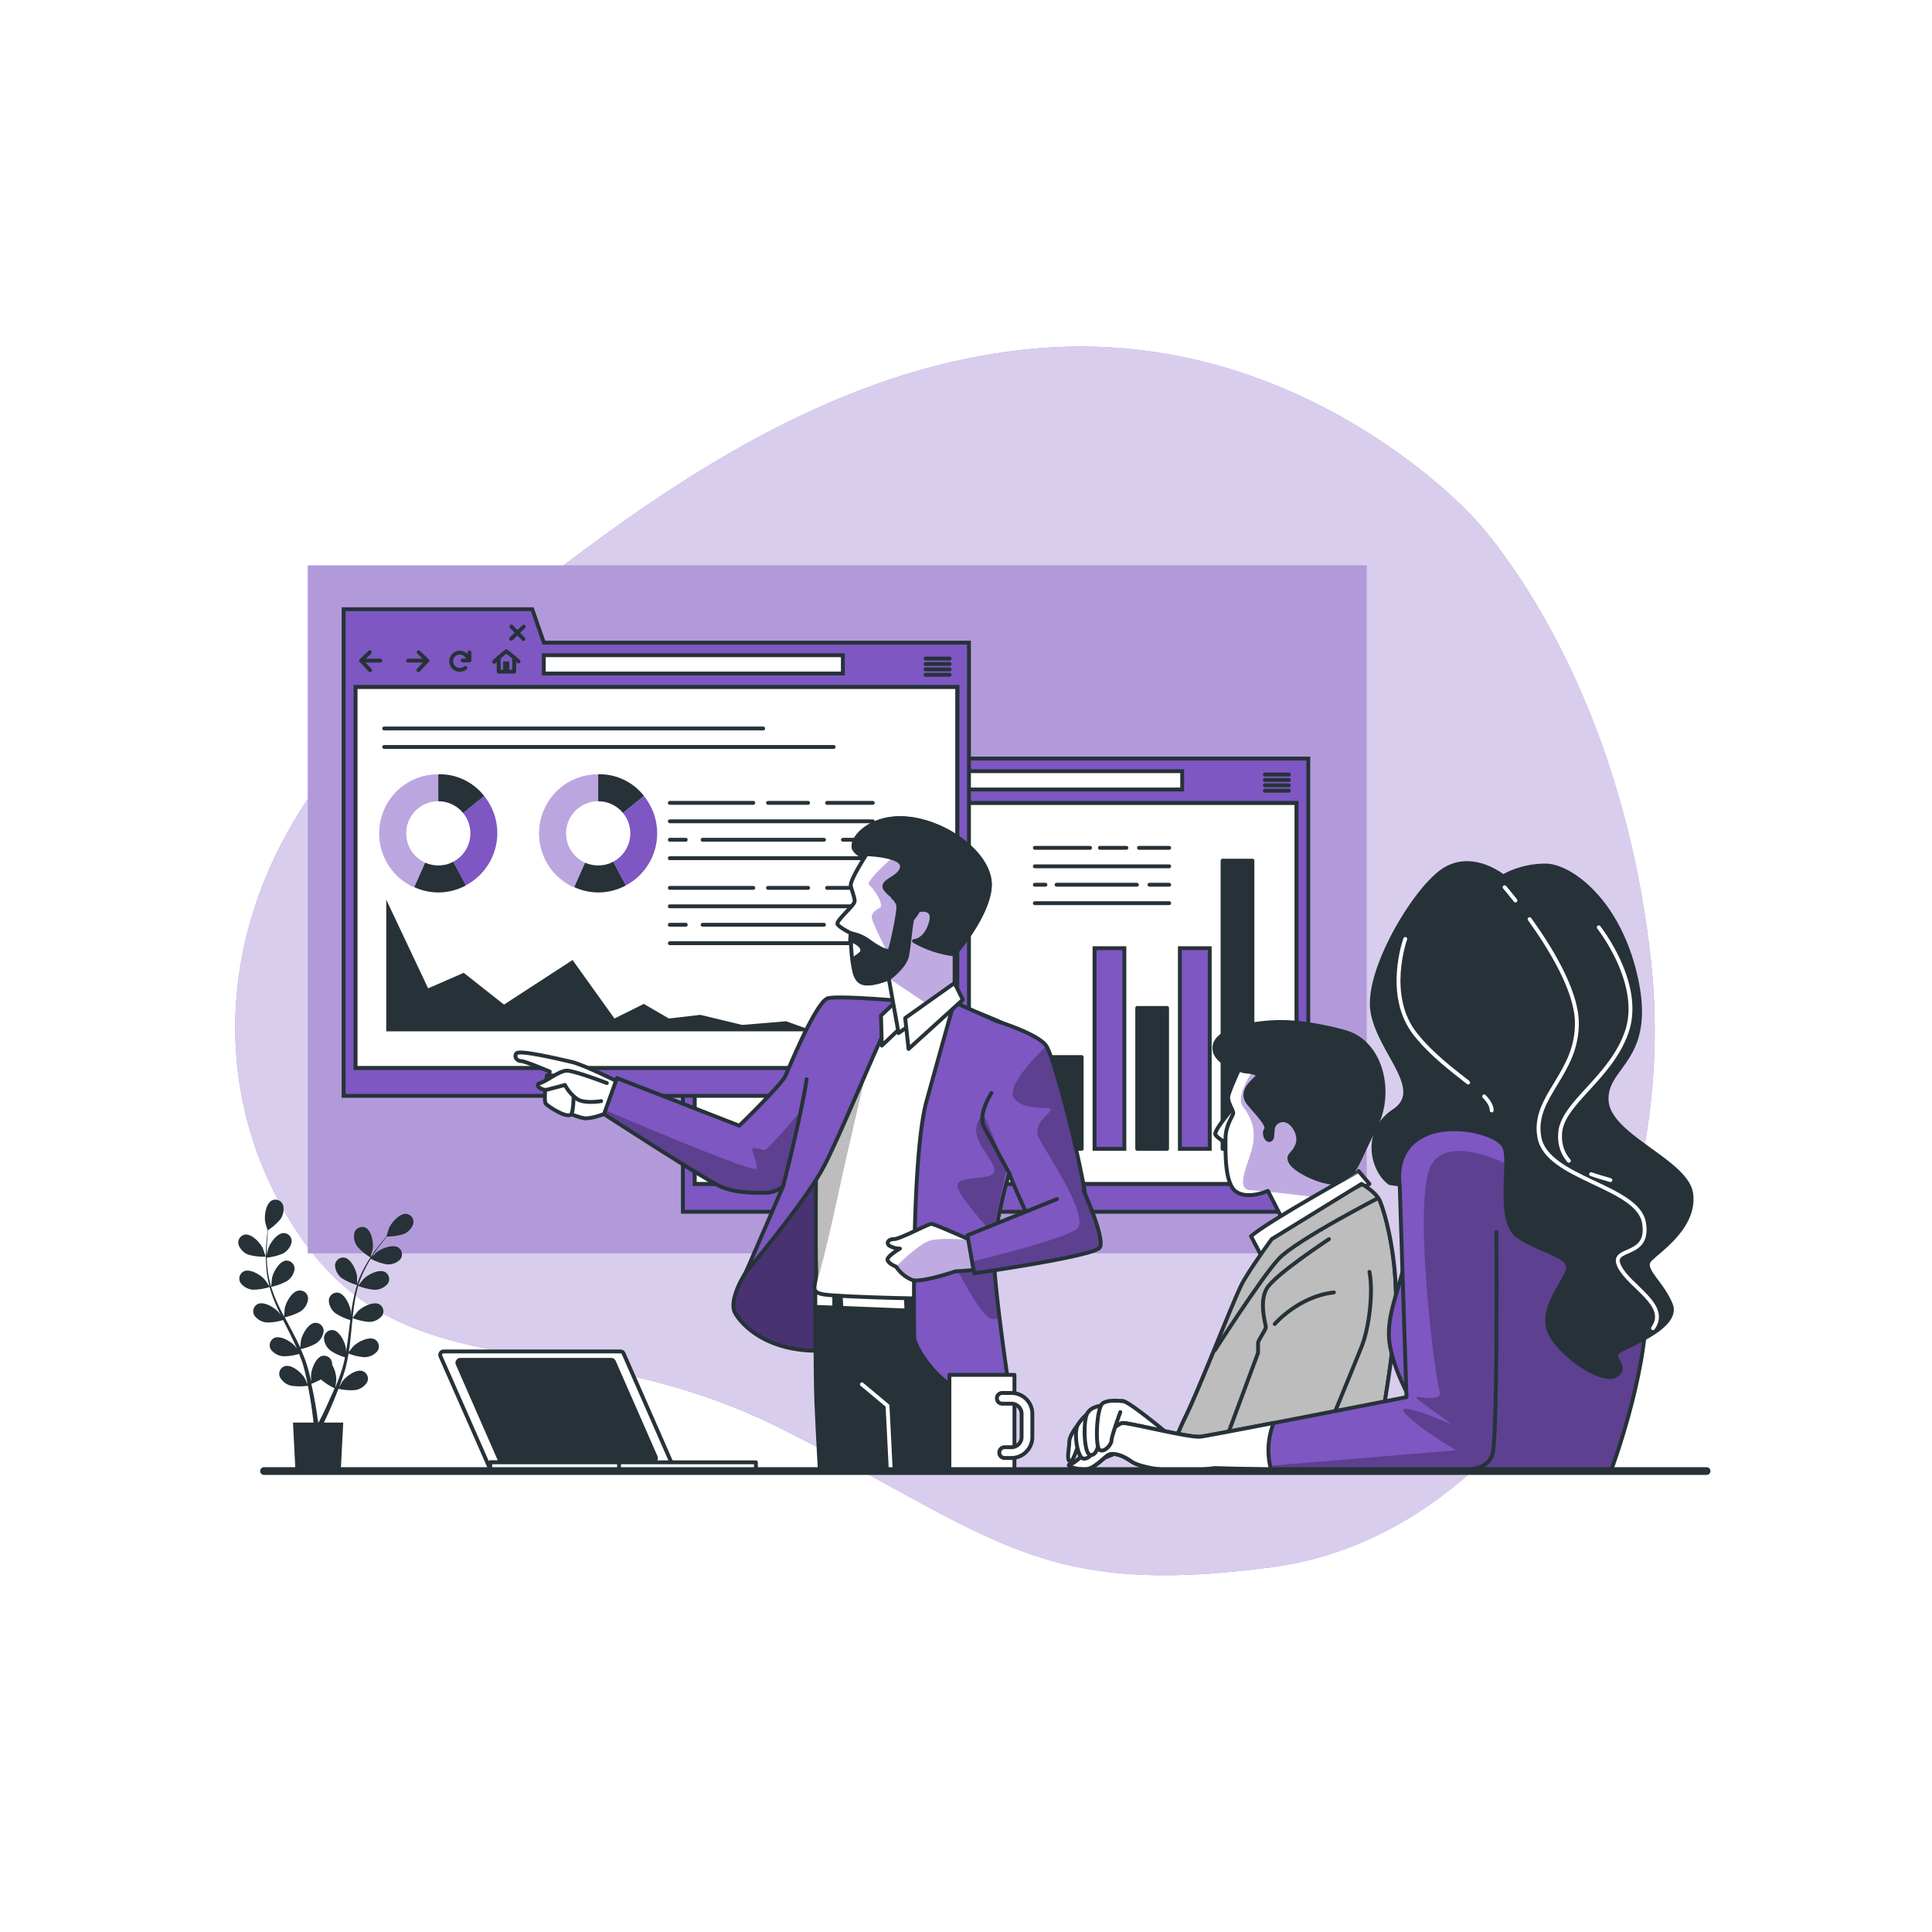 <svg class="animated" id="freepik_stories-report" xmlns="http://www.w3.org/2000/svg" xmlns:xlink="http://www.w3.org/1999/xlink" viewBox="0 0 500 500" version="1.1" xmlns:svgjs="http://svgjs.com/svgjs"><style>svg#freepik_stories-report:not(.animated) .animable {opacity: 0;}svg#freepik_stories-report.animated #freepik--Windows--inject-349 {animation: 1.5s Infinite  linear floating;animation-delay: 0s;}svg#freepik_stories-report.animated #freepik--Plant--inject-349 {animation: 1.5s Infinite  linear floating;animation-delay: 0s;}            @keyframes floating {                0% {                    opacity: 1;                    transform: translateY(0px);                }                50% {                    transform: translateY(-10px);                }                100% {                    opacity: 1;                    transform: translateY(0px);                }            }        </style><g id="freepik--background-simple--inject-349" class="animable" style="transform-origin: 244.566px 248.683px;"><path d="M381.28,133.88s-42.61-47.57-108.6-44-121.42,51.42-167.3,88.94S48,273.52,76,317.47s70.69,24.42,126.14,52.25,66.19,44,127.23,35.84,106.27-80.78,97.88-157.08S381.28,133.88,381.28,133.88Z" style="fill: rgb(126, 87, 194); transform-origin: 244.566px 248.683px;" id="elf2prnjta47" class="animable"></path><g id="ela4qaj908tp8"><path d="M381.28,133.88s-42.61-47.57-108.6-44-121.42,51.42-167.3,88.94S48,273.52,76,317.47s70.69,24.42,126.14,52.25,66.19,44,127.23,35.84,106.27-80.78,97.88-157.08S381.28,133.88,381.28,133.88Z" style="fill: rgb(255, 255, 255); opacity: 0.7; transform-origin: 244.566px 248.683px;" class="animable"></path></g></g><g id="freepik--Windows--inject-349" class="animable" style="transform-origin: 216.67px 235.33px;"><rect x="79.67" y="146.33" width="274" height="178" style="fill: rgb(126, 87, 194); transform-origin: 216.67px 235.33px;" id="el7kgjh9mohf5" class="animable"></rect><g id="elhf9lp58iieo"><rect x="79.67" y="146.33" width="274" height="178" style="fill: rgb(255, 255, 255); opacity: 0.4; transform-origin: 216.67px 235.33px;" class="animable"></rect></g><rect x="179.76" y="207.78" width="155.8" height="98.65" style="fill: rgb(255, 255, 255); stroke: rgb(38, 50, 56); stroke-miterlimit: 10; transform-origin: 257.66px 257.105px;" id="el5fwdmsv1oiq" class="animable"></rect><path d="M228.57,196.31l-3-8.64H176.73V313.61H338.59V196.31Zm107,110.12H179.76V207.78h155.8Z" style="fill: rgb(126, 87, 194); stroke: rgb(38, 50, 56); stroke-miterlimit: 10; transform-origin: 257.66px 250.64px;" id="elao6s7357m0e" class="animable"></path><rect x="228.55" y="199.58" width="77.4" height="4.74" style="fill: rgb(255, 255, 255); stroke: rgb(38, 50, 56); stroke-miterlimit: 10; transform-origin: 267.25px 201.95px;" id="elyie85vkg93" class="animable"></rect><polyline points="183.51 198.82 181.28 200.97 183.59 203.45" style="fill: none; stroke: rgb(38, 50, 56); stroke-linecap: round; stroke-linejoin: round; transform-origin: 182.435px 201.135px;" id="elo79okmpsdcp" class="animable"></polyline><line x1="181.28" y1="200.97" x2="186.24" y2="200.97" style="fill: none; stroke: rgb(38, 50, 56); stroke-linecap: round; stroke-linejoin: round; transform-origin: 183.76px 200.97px;" id="el43pbcskrq2g" class="animable"></line><polyline points="196.16 198.82 198.4 200.97 196.08 203.45" style="fill: none; stroke: rgb(38, 50, 56); stroke-linecap: round; stroke-linejoin: round; transform-origin: 197.24px 201.135px;" id="elji1efq2tvn" class="animable"></polyline><line x1="198.4" y1="200.97" x2="193.44" y2="200.97" style="fill: none; stroke: rgb(38, 50, 56); stroke-linecap: round; stroke-linejoin: round; transform-origin: 195.92px 200.97px;" id="el4l6y7kr7w4l" class="animable"></line><path d="M209.06,200.68a2.44,2.44,0,0,0-2.27-1.78,2.24,2.24,0,1,0,0,4.47,2.19,2.19,0,0,0,1.41-.51" style="fill: none; stroke: rgb(38, 50, 56); stroke-linecap: round; stroke-linejoin: round; transform-origin: 206.73px 201.135px;" id="ele7saclr7lud" class="animable"></path><polyline points="207.56 200.93 209.29 200.93 209.29 198.87" style="fill: none; stroke: rgb(38, 50, 56); stroke-linecap: round; stroke-linejoin: round; transform-origin: 208.425px 199.9px;" id="elmjgucciyr2" class="animable"></polyline><polygon points="220.89 200.2 218.83 198.53 216.87 200.2 216.87 203.83 220.89 203.83 220.89 200.2" style="fill: none; stroke: rgb(38, 50, 56); stroke-linecap: round; stroke-linejoin: round; transform-origin: 218.88px 201.18px;" id="elmwe9ivgtth7" class="animable"></polygon><rect x="218.05" y="201.18" width="1.57" height="2.52" style="fill: rgb(38, 50, 56); transform-origin: 218.835px 202.44px;" id="eliuk9kthccce" class="animable"></rect><line x1="216.87" y1="200.2" x2="215.69" y2="201.28" style="fill: none; stroke: rgb(38, 50, 56); stroke-linecap: round; stroke-linejoin: round; transform-origin: 216.28px 200.74px;" id="elveinwo25ah8" class="animable"></line><line x1="220.89" y1="200.2" x2="222" y2="201.18" style="fill: none; stroke: rgb(38, 50, 56); stroke-linecap: round; stroke-linejoin: round; transform-origin: 221.445px 200.69px;" id="elqtuil5w0df" class="animable"></line><line x1="220.15" y1="192.14" x2="223.29" y2="195.38" style="fill: none; stroke: rgb(38, 50, 56); stroke-linecap: round; stroke-linejoin: round; transform-origin: 221.72px 193.76px;" id="elcnipafrhit" class="animable"></line><line x1="223.34" y1="192.19" x2="220.1" y2="195.33" style="fill: none; stroke: rgb(38, 50, 56); stroke-linecap: round; stroke-linejoin: round; transform-origin: 221.72px 193.76px;" id="els5t7ycwjbd" class="animable"></line><line x1="327.35" y1="200.45" x2="333.56" y2="200.45" style="fill: none; stroke: rgb(38, 50, 56); stroke-linecap: round; stroke-linejoin: round; transform-origin: 330.455px 200.45px;" id="elutsqhcd52y" class="animable"></line><line x1="327.35" y1="201.85" x2="333.56" y2="201.85" style="fill: none; stroke: rgb(38, 50, 56); stroke-linecap: round; stroke-linejoin: round; transform-origin: 330.455px 201.85px;" id="el0qbyia93svw" class="animable"></line><line x1="327.35" y1="203.24" x2="333.56" y2="203.24" style="fill: none; stroke: rgb(38, 50, 56); stroke-linecap: round; stroke-linejoin: round; transform-origin: 330.455px 203.24px;" id="el7wc808z8eof" class="animable"></line><line x1="327.35" y1="204.64" x2="333.56" y2="204.64" style="fill: none; stroke: rgb(38, 50, 56); stroke-linecap: round; stroke-linejoin: round; transform-origin: 330.455px 204.64px;" id="elh8u4jty4yli" class="animable"></line><line x1="294.77" y1="219.42" x2="302.59" y2="219.42" style="fill: rgb(255, 255, 255); stroke: rgb(38, 50, 56); stroke-linecap: round; stroke-linejoin: round; transform-origin: 298.68px 219.42px;" id="el3h1snqobv1m" class="animable"></line><line x1="284.65" y1="219.42" x2="291.51" y2="219.42" style="fill: rgb(255, 255, 255); stroke: rgb(38, 50, 56); stroke-linecap: round; stroke-linejoin: round; transform-origin: 288.08px 219.42px;" id="elso4lmfrh1wm" class="animable"></line><line x1="267.82" y1="219.42" x2="282.11" y2="219.42" style="fill: rgb(255, 255, 255); stroke: rgb(38, 50, 56); stroke-linecap: round; stroke-linejoin: round; transform-origin: 274.965px 219.42px;" id="eliwllx3b75na" class="animable"></line><line x1="267.82" y1="224.2" x2="302.59" y2="224.2" style="fill: rgb(255, 255, 255); stroke: rgb(38, 50, 56); stroke-linecap: round; stroke-linejoin: round; transform-origin: 285.205px 224.2px;" id="ely51nvq24q7l" class="animable"></line><line x1="297.48" y1="228.97" x2="302.59" y2="228.97" style="fill: rgb(255, 255, 255); stroke: rgb(38, 50, 56); stroke-linecap: round; stroke-linejoin: round; transform-origin: 300.035px 228.97px;" id="el0e3twudbpijk" class="animable"></line><line x1="273.44" y1="228.97" x2="294.22" y2="228.97" style="fill: rgb(255, 255, 255); stroke: rgb(38, 50, 56); stroke-linecap: round; stroke-linejoin: round; transform-origin: 283.83px 228.97px;" id="el9xnfxjckqrw" class="animable"></line><line x1="267.82" y1="228.97" x2="270.55" y2="228.97" style="fill: rgb(255, 255, 255); stroke: rgb(38, 50, 56); stroke-linecap: round; stroke-linejoin: round; transform-origin: 269.185px 228.97px;" id="el8z18vvlgujb" class="animable"></line><line x1="267.82" y1="233.74" x2="302.59" y2="233.74" style="fill: rgb(255, 255, 255); stroke: rgb(38, 50, 56); stroke-linecap: round; stroke-linejoin: round; transform-origin: 285.205px 233.74px;" id="elrrkp95enw7" class="animable"></line><rect x="272.21" y="273.56" width="7.73" height="23.75" style="fill: rgb(38, 50, 56); stroke: rgb(38, 50, 56); stroke-linecap: round; stroke-linejoin: round; transform-origin: 276.075px 285.435px;" id="elk59r1he8bj7" class="animable"></rect><rect x="283.26" y="245.39" width="7.73" height="51.93" style="fill: rgb(126, 87, 194); stroke: rgb(38, 50, 56); stroke-miterlimit: 10; transform-origin: 287.125px 271.355px;" id="elwpksmizj0yk" class="animable"></rect><rect x="294.31" y="260.86" width="7.73" height="36.46" style="fill: rgb(38, 50, 56); stroke: rgb(38, 50, 56); stroke-linecap: round; stroke-linejoin: round; transform-origin: 298.175px 279.09px;" id="elmvnxxfsmyr" class="animable"></rect><rect x="305.35" y="245.39" width="7.73" height="51.93" style="fill: rgb(126, 87, 194); stroke: rgb(38, 50, 56); stroke-miterlimit: 10; transform-origin: 309.215px 271.355px;" id="elwtvap6qb0qn" class="animable"></rect><rect x="316.4" y="222.74" width="7.73" height="74.58" style="fill: rgb(38, 50, 56); stroke: rgb(38, 50, 56); stroke-linecap: round; stroke-linejoin: round; transform-origin: 320.265px 260.03px;" id="elnr86or5fvdf" class="animable"></rect><rect x="91.95" y="177.77" width="155.8" height="98.65" style="fill: rgb(255, 255, 255); stroke: rgb(38, 50, 56); stroke-miterlimit: 10; transform-origin: 169.85px 227.095px;" id="elhymyno1w25b" class="animable"></rect><path d="M140.75,166.31l-3-8.65H88.92V283.6H250.77V166.31Zm107,110.11H92V177.77h155.8Z" style="fill: rgb(126, 87, 194); stroke: rgb(38, 50, 56); stroke-miterlimit: 10; transform-origin: 169.845px 220.63px;" id="elo3dsrxb346e" class="animable"></path><rect x="140.73" y="169.57" width="77.4" height="4.74" style="fill: rgb(255, 255, 255); stroke: rgb(38, 50, 56); stroke-miterlimit: 10; transform-origin: 179.43px 171.94px;" id="elyxm8j38ic3" class="animable"></rect><polyline points="95.7 168.81 93.46 170.97 95.78 173.45" style="fill: none; stroke: rgb(38, 50, 56); stroke-linecap: round; stroke-linejoin: round; transform-origin: 94.62px 171.13px;" id="eli3kvlj81mlq" class="animable"></polyline><line x1="93.46" y1="170.97" x2="98.43" y2="170.97" style="fill: none; stroke: rgb(38, 50, 56); stroke-linecap: round; stroke-linejoin: round; transform-origin: 95.945px 170.97px;" id="elxbyebqm8ar" class="animable"></line><polyline points="108.35 168.81 110.58 170.97 108.27 173.45" style="fill: none; stroke: rgb(38, 50, 56); stroke-linecap: round; stroke-linejoin: round; transform-origin: 109.425px 171.13px;" id="el6004ldwfmkp" class="animable"></polyline><line x1="110.59" y1="170.97" x2="105.62" y2="170.97" style="fill: none; stroke: rgb(38, 50, 56); stroke-linecap: round; stroke-linejoin: round; transform-origin: 108.105px 170.97px;" id="elg9u3o9kizgg" class="animable"></line><path d="M121.25,170.68A2.43,2.43,0,0,0,119,168.9a2.23,2.23,0,1,0,0,4.46,2.27,2.27,0,0,0,1.42-.5" style="fill: none; stroke: rgb(38, 50, 56); stroke-linecap: round; stroke-linejoin: round; transform-origin: 119.01px 171.13px;" id="elgqxudccgcc" class="animable"></path><polyline points="119.74 170.93 121.48 170.93 121.48 168.86" style="fill: none; stroke: rgb(38, 50, 56); stroke-linecap: round; stroke-linejoin: round; transform-origin: 120.61px 169.895px;" id="el4y6028ol8h4" class="animable"></polyline><polygon points="133.08 170.19 131.02 168.53 129.06 170.19 129.06 173.82 133.08 173.82 133.08 170.19" style="fill: none; stroke: rgb(38, 50, 56); stroke-linecap: round; stroke-linejoin: round; transform-origin: 131.07px 171.175px;" id="elwrib2gz21e8" class="animable"></polygon><rect x="130.23" y="171.17" width="1.57" height="2.52" style="fill: rgb(38, 50, 56); transform-origin: 131.015px 172.43px;" id="ell3514o5tv" class="animable"></rect><line x1="129.06" y1="170.19" x2="127.88" y2="171.27" style="fill: none; stroke: rgb(38, 50, 56); stroke-linecap: round; stroke-linejoin: round; transform-origin: 128.47px 170.73px;" id="elgnkct6pu4r" class="animable"></line><line x1="133.08" y1="170.19" x2="134.19" y2="171.18" style="fill: none; stroke: rgb(38, 50, 56); stroke-linecap: round; stroke-linejoin: round; transform-origin: 133.635px 170.685px;" id="elrintwjfkkfr" class="animable"></line><line x1="132.34" y1="162.14" x2="135.47" y2="165.37" style="fill: none; stroke: rgb(38, 50, 56); stroke-linecap: round; stroke-linejoin: round; transform-origin: 133.905px 163.755px;" id="el6fxijeefui3" class="animable"></line><line x1="135.52" y1="162.19" x2="132.29" y2="165.32" style="fill: none; stroke: rgb(38, 50, 56); stroke-linecap: round; stroke-linejoin: round; transform-origin: 133.905px 163.755px;" id="el5f3ijbmw90f" class="animable"></line><line x1="239.54" y1="170.44" x2="245.75" y2="170.44" style="fill: none; stroke: rgb(38, 50, 56); stroke-linecap: round; stroke-linejoin: round; transform-origin: 242.645px 170.44px;" id="ely5aywkayah9" class="animable"></line><line x1="239.54" y1="171.84" x2="245.75" y2="171.84" style="fill: none; stroke: rgb(38, 50, 56); stroke-linecap: round; stroke-linejoin: round; transform-origin: 242.645px 171.84px;" id="eln1lgqk56lm" class="animable"></line><line x1="239.54" y1="173.24" x2="245.75" y2="173.24" style="fill: none; stroke: rgb(38, 50, 56); stroke-linecap: round; stroke-linejoin: round; transform-origin: 242.645px 173.24px;" id="elymz42is87z" class="animable"></line><line x1="239.54" y1="174.64" x2="245.75" y2="174.64" style="fill: none; stroke: rgb(38, 50, 56); stroke-linecap: round; stroke-linejoin: round; transform-origin: 242.645px 174.64px;" id="elharrrbp3fp" class="animable"></line><polygon points="99.96 266.9 99.96 232.83 110.8 255.78 120.01 251.76 130.43 259.99 148.18 248.45 159.02 263.59 166.61 259.81 173.11 263.59 181.24 262.64 192.07 265.25 203.45 264.3 210.69 266.9 99.96 266.9" style="fill: rgb(38, 50, 56); transform-origin: 155.325px 249.865px;" id="elmwqms6m9b9p" class="animable"></polygon><line x1="214.06" y1="207.78" x2="225.87" y2="207.78" style="fill: rgb(255, 255, 255); stroke: rgb(38, 50, 56); stroke-linecap: round; stroke-linejoin: round; transform-origin: 219.965px 207.78px;" id="elj1bm124j62" class="animable"></line><line x1="198.77" y1="207.78" x2="209.14" y2="207.78" style="fill: rgb(255, 255, 255); stroke: rgb(38, 50, 56); stroke-linecap: round; stroke-linejoin: round; transform-origin: 203.955px 207.78px;" id="elu5gctvmoae" class="animable"></line><line x1="173.35" y1="207.78" x2="194.95" y2="207.78" style="fill: rgb(255, 255, 255); stroke: rgb(38, 50, 56); stroke-linecap: round; stroke-linejoin: round; transform-origin: 184.15px 207.78px;" id="elptyqxpxe8p" class="animable"></line><line x1="173.35" y1="212.55" x2="225.87" y2="212.55" style="fill: rgb(255, 255, 255); stroke: rgb(38, 50, 56); stroke-linecap: round; stroke-linejoin: round; transform-origin: 199.61px 212.55px;" id="ell9v0vhfbcp" class="animable"></line><line x1="218.15" y1="217.33" x2="225.87" y2="217.33" style="fill: rgb(255, 255, 255); stroke: rgb(38, 50, 56); stroke-linecap: round; stroke-linejoin: round; transform-origin: 222.01px 217.33px;" id="elru1v3u1g7u" class="animable"></line><line x1="181.84" y1="217.33" x2="213.24" y2="217.33" style="fill: rgb(255, 255, 255); stroke: rgb(38, 50, 56); stroke-linecap: round; stroke-linejoin: round; transform-origin: 197.54px 217.33px;" id="eldit1ma034c7" class="animable"></line><line x1="173.35" y1="217.33" x2="177.47" y2="217.33" style="fill: rgb(255, 255, 255); stroke: rgb(38, 50, 56); stroke-linecap: round; stroke-linejoin: round; transform-origin: 175.41px 217.33px;" id="el2w4i52yknt5" class="animable"></line><line x1="173.35" y1="222.1" x2="225.87" y2="222.1" style="fill: rgb(255, 255, 255); stroke: rgb(38, 50, 56); stroke-linecap: round; stroke-linejoin: round; transform-origin: 199.61px 222.1px;" id="eloe57z9p29r" class="animable"></line><line x1="225.87" y1="229.78" x2="214.06" y2="229.78" style="fill: rgb(255, 255, 255); stroke: rgb(38, 50, 56); stroke-linecap: round; stroke-linejoin: round; transform-origin: 219.965px 229.78px;" id="elx11gx40z7tm" class="animable"></line><line x1="198.77" y1="229.78" x2="209.14" y2="229.78" style="fill: rgb(255, 255, 255); stroke: rgb(38, 50, 56); stroke-linecap: round; stroke-linejoin: round; transform-origin: 203.955px 229.78px;" id="elkse5pp0fr3" class="animable"></line><line x1="173.35" y1="229.78" x2="194.95" y2="229.78" style="fill: rgb(255, 255, 255); stroke: rgb(38, 50, 56); stroke-linecap: round; stroke-linejoin: round; transform-origin: 184.15px 229.78px;" id="elgvy2gbgx5wq" class="animable"></line><line x1="173.35" y1="234.55" x2="225.87" y2="234.55" style="fill: rgb(255, 255, 255); stroke: rgb(38, 50, 56); stroke-linecap: round; stroke-linejoin: round; transform-origin: 199.61px 234.55px;" id="el4ul9yn3h7rg" class="animable"></line><line x1="225.87" y1="239.33" x2="218.15" y2="239.33" style="fill: rgb(255, 255, 255); stroke: rgb(38, 50, 56); stroke-linecap: round; stroke-linejoin: round; transform-origin: 222.01px 239.33px;" id="ellurcdnx366" class="animable"></line><line x1="181.84" y1="239.33" x2="213.24" y2="239.33" style="fill: rgb(255, 255, 255); stroke: rgb(38, 50, 56); stroke-linecap: round; stroke-linejoin: round; transform-origin: 197.54px 239.33px;" id="eld33cdyxe4f" class="animable"></line><line x1="173.35" y1="239.33" x2="177.47" y2="239.33" style="fill: rgb(255, 255, 255); stroke: rgb(38, 50, 56); stroke-linecap: round; stroke-linejoin: round; transform-origin: 175.41px 239.33px;" id="el9x156mot8vl" class="animable"></line><line x1="173.35" y1="244.1" x2="225.87" y2="244.1" style="fill: rgb(255, 255, 255); stroke: rgb(38, 50, 56); stroke-linecap: round; stroke-linejoin: round; transform-origin: 199.61px 244.1px;" id="el0s3jhucux5e9" class="animable"></line><path d="M113.43,215.64l-6.21,14a15.27,15.27,0,0,1-7.74-20.16,15.08,15.08,0,0,1,14-9.05Z" style="fill: rgb(126, 87, 194); transform-origin: 105.82px 215.034px;" id="elizokielcbc9" class="animable"></path><g id="elfajxqv6i3xv"><g style="opacity: 0.47; transform-origin: 105.82px 215.034px;" class="animable"><path d="M113.43,215.64l-6.21,14a15.27,15.27,0,0,1-7.74-20.16,15.08,15.08,0,0,1,14-9.05Z" style="fill: rgb(255, 255, 255); transform-origin: 105.82px 215.034px;" id="eljxwu2ljzr9m" class="animable"></path></g></g><path d="M113.43,215.64l7.17,13.49a14.85,14.85,0,0,1-13.38.46Z" style="fill: rgb(38, 50, 56); transform-origin: 113.91px 223.301px;" id="elk9ut9j8u85" class="animable"></path><path d="M113.43,215.64,125.3,206A15.26,15.26,0,0,1,123,227.51a14.76,14.76,0,0,1-2.44,1.62Z" style="fill: rgb(126, 87, 194); transform-origin: 121.068px 217.565px;" id="el4lc5sizrf06" class="animable"></path><path d="M113.43,215.64V200.38A14.58,14.58,0,0,1,125.3,206Z" style="fill: rgb(38, 50, 56); transform-origin: 119.365px 208.008px;" id="eli5lkf8c52fm" class="animable"></path><circle cx="113.43" cy="215.67" r="8.31" style="fill: rgb(255, 255, 255); transform-origin: 113.43px 215.67px;" id="el35iroimrmvm" class="animable"></circle><path d="M154.81,215.64l-6.21,14a15.26,15.26,0,0,1-7.74-20.16,15.07,15.07,0,0,1,13.95-9.05Z" style="fill: rgb(126, 87, 194); transform-origin: 147.174px 215.035px;" id="elz5r09o0644" class="animable"></path><g id="elxrmmjh1v98"><g style="opacity: 0.47; transform-origin: 147.174px 215.035px;" class="animable"><path d="M154.81,215.64l-6.21,14a15.26,15.26,0,0,1-7.74-20.16,15.07,15.07,0,0,1,13.95-9.05Z" style="fill: rgb(255, 255, 255); transform-origin: 147.174px 215.035px;" id="elt6u8ea5jn9f" class="animable"></path></g></g><path d="M154.81,215.64,162,229.13a14.85,14.85,0,0,1-13.38.46Z" style="fill: rgb(38, 50, 56); transform-origin: 155.31px 223.301px;" id="el3nd61ubcbc2" class="animable"></path><path d="M154.81,215.64l11.86-9.6A15.28,15.28,0,0,1,162,229.13Z" style="fill: rgb(126, 87, 194); transform-origin: 162.442px 217.585px;" id="elykl7vny71za" class="animable"></path><path d="M154.81,215.64V200.38A14.56,14.56,0,0,1,166.67,206Z" style="fill: rgb(38, 50, 56); transform-origin: 160.74px 208.008px;" id="elpk2grd9550a" class="animable"></path><circle cx="154.81" cy="215.67" r="8.31" style="fill: rgb(255, 255, 255); transform-origin: 154.81px 215.67px;" id="elp7fs0nvuwc8" class="animable"></circle><line x1="99.42" y1="188.53" x2="197.52" y2="188.53" style="fill: rgb(255, 255, 255); stroke: rgb(38, 50, 56); stroke-linecap: round; stroke-linejoin: round; transform-origin: 148.47px 188.53px;" id="el6fb1xwmb43n" class="animable"></line><line x1="99.42" y1="193.31" x2="215.75" y2="193.31" style="fill: rgb(255, 255, 255); stroke: rgb(38, 50, 56); stroke-linecap: round; stroke-linejoin: round; transform-origin: 157.585px 193.31px;" id="elqxvtbyvv7j" class="animable"></line></g><g id="freepik--character-2--inject-349" class="animable" style="transform-origin: 331.45px 322.557px;"><path d="M318.9,287s-4.85,5.62-4.34,6.64,4.6,3.57,4.85,2a63.63,63.63,0,0,0,1-7.41C320.44,286.47,320.69,286,318.9,287Z" style="fill: rgb(255, 255, 255); stroke: rgb(38, 50, 56); stroke-linecap: round; stroke-linejoin: round; transform-origin: 317.48px 291.31px;" id="ellxvgzqfrszn" class="animable"></path><path d="M321.46,275s-3.32,7.15-3.58,8.69,1.28,3.57,1.28,4.34-2,3.06-2,6.64-.26,11.75,2.81,13.79,8.17-.25,8.17-.25l4.85,9.45,19.41-11.24-2.81-4.34s4.09-11,1-19.41-14-9.71-18.39-10S323,271.91,321.46,275Z" style="fill: rgb(255, 255, 255); transform-origin: 334.777px 295.059px;" id="elqeg5ezy6kf" class="animable"></path><g style="clip-path: url(&quot;#freepik--clip-path--inject-349&quot;); transform-origin: 336.776px 291.425px;" id="elcnbnnpaemb" class="animable"><path d="M349.55,302.05s4.09-11,1-19.41-14-9.71-18.39-10c-.71,0-1.44-.09-2.17-.12L324.33,277s-4.66,6.67-2.66,9.33,3.33,5.34,2.66,9.67-5.09,11.82-.66,12c.91,0,2.35.16,4.06.33l.37-.15.1.2c6.54.66,16.47,1.95,16.47,1.95l1-.05,6.71-3.89Z" style="fill: rgb(126, 87, 194); transform-origin: 336.776px 291.425px;" id="el8j5vka488ue" class="animable"></path><g id="elpok3f2h7i1"><path d="M349.55,302.05s4.09-11,1-19.41-14-9.71-18.39-10c-.71,0-1.44-.09-2.17-.12L324.33,277s-4.66,6.67-2.66,9.33,3.33,5.34,2.66,9.67-5.09,11.82-.66,12c.91,0,2.35.16,4.06.33l.37-.15.1.2c6.54.66,16.47,1.95,16.47,1.95l1-.05,6.71-3.89Z" style="fill: rgb(255, 255, 255); opacity: 0.5; transform-origin: 336.776px 291.425px;" class="animable"></path></g></g><path d="M321.46,275s-3.32,7.15-3.58,8.69,1.28,3.57,1.28,4.34-2,3.06-2,6.64-.26,11.75,2.81,13.79,8.17-.25,8.17-.25l4.85,9.45,19.41-11.24-2.81-4.34s4.09-11,1-19.41-14-9.71-18.39-10S323,271.91,321.46,275Z" style="fill: none; stroke: rgb(38, 50, 56); stroke-linecap: round; stroke-linejoin: round; transform-origin: 334.777px 295.059px;" id="eluuqf96ihj6d" class="animable"></path><path d="M348,267.06s-9.45-2.81-17.62-2.56-16.35,2.56-16.09,6.9,7.91,5.87,7.91,5.87,4.35.26,3.07,1.53-4.6,3.84-2,6.9,5.1,5.62,4.34,6.64.25,3.32,1.27,2.56-.51-3.84,2.3-4.86,5.62,3.32,4.6,6.13-2.81,2.56-1.79,4.6,7.41,5.36,11.75,5.36,5.62-5.62,10.22-14.56S357.47,269.61,348,267.06Z" style="fill: rgb(38, 50, 56); stroke: rgb(38, 50, 56); stroke-linecap: round; stroke-linejoin: round; transform-origin: 336.172px 285.307px;" id="elml0uzatou5" class="animable"></path><path d="M323.76,319.93l2.55,4.85,28.1-18.39-2.81-3.32S328.1,316.09,323.76,319.93Z" style="fill: rgb(255, 255, 255); stroke: rgb(38, 50, 56); stroke-linecap: round; stroke-linejoin: round; transform-origin: 339.085px 313.925px;" id="eljfkpkt2dveo" class="animable"></path><path d="M329.12,320.69s-5.62,7.66-7.66,11.49-10.73,26.31-14.56,34.23a76,76,0,0,0-5.3,14.22h53.57s6.13-30.57,6.13-43.85-3.06-23.24-4.09-25.79-4.85-4.6-4.85-4.6Z" style="fill: rgb(255, 255, 255); transform-origin: 331.45px 343.51px;" id="el5zrisevndvk" class="animable"></path><g style="clip-path: url(&quot;#freepik--clip-path-2--inject-349&quot;); transform-origin: 331.45px 343.1px;" id="elm37b0okmd8" class="animable"><path d="M329.12,320.69s-5.62,7.66-7.66,11.49-10.73,26.31-14.56,34.23a76,76,0,0,0-5.3,14.22h53.57s6.13-30.57,6.13-43.85-3.06-23.24-4.09-25.79-4.85-4.6-4.85-4.6Z" style="fill: rgb(189, 189, 189); stroke: rgb(38, 50, 56); stroke-linecap: round; stroke-linejoin: round; transform-origin: 331.45px 343.51px;" id="elmigaohgxvv" class="animable"></path><path d="M314.43,349.42s12-18.79,16.52-23.65,26.94-16.36,26.94-16.36l-3.54-3.84s-23.07,11.45-26.64,15S313.79,345.2,314.43,349.42Z" style="fill: rgb(189, 189, 189); stroke: rgb(38, 50, 56); stroke-linecap: round; stroke-linejoin: round; transform-origin: 336.146px 327.495px;" id="elwa0fwyiw6k" class="animable"></path></g><path d="M329.12,320.69s-5.62,7.66-7.66,11.49-10.73,26.31-14.56,34.23a76,76,0,0,0-5.3,14.22h53.57s6.13-30.57,6.13-43.85-3.06-23.24-4.09-25.79-4.85-4.6-4.85-4.6Z" style="fill: none; stroke: rgb(38, 50, 56); stroke-linecap: round; stroke-linejoin: round; transform-origin: 331.45px 343.51px;" id="elup2uumkwq6k" class="animable"></path><path d="M343.93,320.69s-14,9.2-16.09,12.77-.25,9.2-.25,10-2,3.32-2,4.09v2.55l-11,29.63h25s10.73-26.05,12.77-31.16,3.07-14.3,2.05-19.41" style="fill: none; stroke: rgb(38, 50, 56); stroke-linecap: round; stroke-linejoin: round; transform-origin: 334.699px 350.21px;" id="elq41jlbrw33" class="animable"></path><path d="M329.89,342.66s6.13-7.16,15.32-8.18" style="fill: none; stroke: rgb(38, 50, 56); stroke-linecap: round; stroke-linejoin: round; transform-origin: 337.55px 338.57px;" id="elmuspuvtey1l" class="animable"></path></g><g id="freepik--character-3--inject-349" class="animable" style="transform-origin: 357.1px 302.206px;"><path d="M389.4,290.31s-17.64-3.53-22.58.7-2.12,30-3.53,36.7-4.94,13.76-3.53,20.81,4.59,12,6,15.53-.36,16.58-.36,16.58h51.52s9.17-24.34,9.17-42.69-5.65-34.22-14.11-40.22S389.4,290.31,389.4,290.31Z" style="fill: rgb(126, 87, 194); transform-origin: 392.762px 334.78px;" id="elqiytmtb1p3g" class="animable"></path><g style="clip-path: url(&quot;#freepik--clip-path-3--inject-349&quot;); transform-origin: 395.716px 339.241px;" id="elzg9u53jbj8c" class="animable"><g id="elb7x38cw881j"><path d="M370.51,301.33c-5,8.34.67,54,2,58.34s-8.33.33-5.33,2.66,8.66,6.34,8.66,6.34A104.2,104.2,0,0,0,366,365a19.5,19.5,0,0,1,.27,3.16,94.68,94.68,0,0,0,10.54,7.15l-10.95.92c-.23,2.51-.49,4.38-.49,4.38h51.52s9.17-24.34,9.17-42.69a77.89,77.89,0,0,0-3.17-22.58l-30.74-13S375.51,293,370.51,301.33Z" style="opacity: 0.26; transform-origin: 395.716px 339.241px;" class="animable"></path></g></g><path d="M389.4,290.31s-17.64-3.53-22.58.7-2.12,30-3.53,36.7-4.94,13.76-3.53,20.81,4.59,12,6,15.53-.36,16.58-.36,16.58h51.52s9.17-24.34,9.17-42.69-5.65-34.22-14.11-40.22S389.4,290.31,389.4,290.31Z" style="fill: none; stroke: rgb(38, 50, 56); stroke-linecap: round; stroke-linejoin: round; transform-origin: 392.762px 334.78px;" id="elclh3n1vlqut" class="animable"></path><path d="M389,226.8s-7.76-6.35-15.17-1.76-20.11,25.75-18.7,36.34,14.12,20.46,5.65,26.11-5.29,15.87-1.06,18.7l2.47.35s0-10.23,7.06-13.06,17.28-.35,19.75,2.83-2.11,19.4,3.88,23.64,14.47,4.94,12.71,9.17-7.77,10.94-3.89,16.94,13.41,12,16.59,9.87-1.41-4.58.35-6,16.23-6.35,13.76-12.35-7.76-9.18-5.29-11.65,11.64-8.46,10.58-16.93-21.17-14.82-21.87-24,12-10.23,7.76-31S406.33,224,400,224A22.78,22.78,0,0,0,389,226.8Z" style="fill: rgb(38, 50, 56); stroke: rgb(38, 50, 56); stroke-linecap: round; stroke-linejoin: round; transform-origin: 396.398px 289.871px;" id="elp8isqp8zdi7" class="animable"></path><path d="M395.86,237.87c5.32,7.38,12,18.25,12.23,26.47.33,13.69-11.69,19.37-9.69,30.05s25.35,12.52,27.05,22-9,6-6.35,11.35,13,10,8.69,16" style="fill: none; stroke: rgb(255, 255, 255); stroke-linecap: round; stroke-linejoin: round; transform-origin: 412.343px 290.805px;" id="elsjafn6ciwm" class="animable"></path><path d="M389.39,229.62s1.12,1.28,2.81,3.42" style="fill: none; stroke: rgb(255, 255, 255); stroke-linecap: round; stroke-linejoin: round; transform-origin: 390.795px 231.33px;" id="el3nagdwmmfha" class="animable"></path><path d="M384.1,283.74c1.22,1.28,1.95,2.47,1.95,3.64" style="fill: none; stroke: rgb(255, 255, 255); stroke-linecap: round; stroke-linejoin: round; transform-origin: 385.075px 285.56px;" id="elvgld5jl87u" class="animable"></path><path d="M363.68,243s-5.34,14.69,2.67,24.71c4.27,5.34,9.58,9.25,13.61,12.45" style="fill: none; stroke: rgb(255, 255, 255); stroke-linecap: round; stroke-linejoin: round; transform-origin: 370.948px 261.58px;" id="elj2tb6qt83ei" class="animable"></path><path d="M411.77,303.87c1.55.56,3.24,1,5,1.54" style="fill: none; stroke: rgb(255, 255, 255); stroke-linecap: round; stroke-linejoin: round; transform-origin: 414.27px 304.64px;" id="elesn40l50bsi" class="animable"></path><path d="M413.76,240s11.35,14.36,7.35,26.71-17.36,19-17.36,27a9.46,9.46,0,0,0,2.27,6.7" style="fill: none; stroke: rgb(255, 255, 255); stroke-linecap: round; stroke-linejoin: round; transform-origin: 412.849px 270.205px;" id="el55g11110d3x" class="animable"></path><path d="M278.86,368.87s-2.12,2.61-2.12,4.24-.81,4.88.17,5.05,1.62-3.43,2.6-4.73,3.42-1.63,3.26-3.42S280.33,366.59,278.86,368.87Z" style="fill: rgb(255, 255, 255); stroke: rgb(38, 50, 56); stroke-linecap: round; stroke-linejoin: round; transform-origin: 279.602px 372.959px;" id="el10ktxclr2ul" class="animable"></path><path d="M302.33,371.15s-9.13-7.66-11.41-8.47-6.85,4.4-9.62,9.45-1.3,6.19.17,6.35,7.82-2.6,7.82-2.6a19.75,19.75,0,0,0,7.66,3.74c4.4,1,10.75-1.63,10.92-4.23S302.33,371.15,302.33,371.15Z" style="fill: rgb(255, 255, 255); stroke: rgb(38, 50, 56); stroke-linecap: round; stroke-linejoin: round; transform-origin: 293.806px 371.217px;" id="elbo57mjh259s" class="animable"></path><path d="M387.28,318.86s.35,53.3-1.06,57.54-6.35,4.23-14.46,4.58-57.51-1.05-57.51-1.05a66.64,66.64,0,0,1-8.47.7c-3.88,0-10.59-.7-13.06-2.47s-4.58-2.12-5.64-1.76-3.88,3.88-6.35,3.88-5.3-1.06-3.53-1.41,11.29-10.59,13.41-10.59,17.28,3.88,20.11,3.53S364,361.58,364,361.58l-1.76-55s-1.77-9.53,7.06-13.06" style="fill: rgb(126, 87, 194); transform-origin: 331.983px 337.278px;" id="elm3hqjuecw" class="animable"></path><g style="clip-path: url(&quot;#freepik--clip-path-4--inject-349&quot;); transform-origin: 353.564px 339.924px;" id="el4lxnqlbimur" class="animable"><g id="elu0zo72u9w4"><path d="M373.22,298.81a6.6,6.6,0,0,0-2.71,2.52c-5,8.34.67,54,2,58.34s-8.33.33-5.33,2.66,8.66,6.34,8.66,6.34-16.33-7-12-2.67,13,9.33,13,9.33l-57,4.75c13.18.36,45.46,1.18,51.89.9,8.11-.35,13.05-.35,14.46-4.58s1.06-58.57,1.06-58.57Z" style="opacity: 0.26; transform-origin: 353.564px 339.924px;" class="animable"></path></g></g><path d="M387.28,318.86s.35,53.3-1.06,57.54-6.35,4.23-14.46,4.58-57.51-1.05-57.51-1.05a66.64,66.64,0,0,1-8.47.7c-3.88,0-10.59-.7-13.06-2.47s-4.58-2.12-5.64-1.76-3.88,3.88-6.35,3.88-5.3-1.06-3.53-1.41,11.29-10.59,13.41-10.59,17.28,3.88,20.11,3.53S364,361.58,364,361.58l-1.76-55s-1.77-9.53,7.06-13.06" style="fill: none; stroke: rgb(38, 50, 56); stroke-linecap: round; stroke-linejoin: round; transform-origin: 331.983px 337.278px;" id="eludj6a6tn04" class="animable"></path><path d="M328.94,380.32a19,19,0,0,1,.69-12.06c-9.64,1.86-17.82,3.41-18.91,3.55-2.83.35-18-3.53-20.11-3.53S279,378.51,277.2,378.87s1.06,1.41,3.53,1.41,5.29-3.53,6.35-3.88,3.17,0,5.64,1.76,9.18,2.47,13.06,2.47a66.64,66.64,0,0,0,8.47-.7Z" style="fill: rgb(255, 255, 255); stroke: rgb(38, 50, 56); stroke-linecap: round; stroke-linejoin: round; transform-origin: 303.132px 374.445px;" id="eldi5rx4g7724" class="animable"></path><path d="M282.61,365.12a10.7,10.7,0,0,0-3.75,3.75c-1,2.12,0,8.63,1.63,8.63s2.77-1.79,2.77-4.07S282.61,365.12,282.61,365.12Z" style="fill: rgb(255, 255, 255); stroke: rgb(38, 50, 56); stroke-linecap: round; stroke-linejoin: round; transform-origin: 280.86px 371.31px;" id="el54fqiouu1lg" class="animable"></path><path d="M284.89,363.82s-2.61.16-3.59,2.12-.81,10.26.82,10.59,2.28-2.45,2.28-4.24S284.89,363.82,284.89,363.82Z" style="fill: rgb(255, 255, 255); stroke: rgb(38, 50, 56); stroke-linecap: round; stroke-linejoin: round; transform-origin: 282.793px 370.188px;" id="elj78dr663b6e" class="animable"></path><path d="M290.92,362.68s-3.91-.66-5.54.49-2,11.24-.82,12.05,3.1-1.3,3.1-2.44,2.28-7.33,2.28-7.33" style="fill: rgb(255, 255, 255); stroke: rgb(38, 50, 56); stroke-linecap: round; stroke-linejoin: round; transform-origin: 287.395px 368.946px;" id="el35g76fq7iu5" class="animable"></path></g><g id="freepik--character-1--inject-349" class="animable" style="transform-origin: 209.128px 298.852px;"><g style="clip-path: url(&quot;#freepik--clip-path-5--inject-349&quot;); transform-origin: 209.128px 298.852px;" id="elec0mvgfmj14" class="animable"><path d="M193,329.33s-4.68,7.1-2.71,10.55,9.12,10.59,23.89,9.6,5.91-25.85,7.63-41.12-4.67-17.48-9.85-13.54-11.57,22.9-14,26.1A57,57,0,0,0,193,329.33Z" style="fill: rgb(126, 87, 194); transform-origin: 206.353px 321.341px;" id="elwumleff6ix" class="animable"></path><g style="clip-path: url(&quot;#freepik--clip-path-6--inject-349&quot;); transform-origin: 206.353px 321.341px;" id="eldsqeh4bvc7f" class="animable"><g id="eluzq6k4d9cz"><path d="M193,329.33s-4.68,7.1-2.71,10.55,9.12,10.59,23.89,9.6,5.91-25.85,7.63-41.12-4.67-17.48-9.85-13.54-11.57,22.9-14,26.1A57,57,0,0,0,193,329.33Z" style="stroke: rgb(38, 50, 56); stroke-linecap: round; stroke-linejoin: round; opacity: 0.42; transform-origin: 206.353px 321.341px;" class="animable"></path></g></g><path d="M193,329.33s-4.68,7.1-2.71,10.55,9.12,10.59,23.89,9.6,5.91-25.85,7.63-41.12-4.67-17.48-9.85-13.54-11.57,22.9-14,26.1A57,57,0,0,0,193,329.33Z" style="fill: none; stroke: rgb(38, 50, 56); stroke-linecap: round; stroke-linejoin: round; transform-origin: 206.353px 321.341px;" id="eld89sk05oed7" class="animable"></path><path d="M211,333.48s0,21.91.25,28.81,1.23,23.64,1.23,23.64h46.29l-2.46-50-.74-2.46Z" style="fill: rgb(38, 50, 56); stroke: rgb(38, 50, 56); stroke-linecap: round; stroke-linejoin: round; transform-origin: 234.885px 359.7px;" id="elwbn6t98mog" class="animable"></path><polygon points="237.91 339.28 256.49 340.03 256.29 335.94 255.55 333.48 237.62 333.48 237.91 339.28" style="fill: rgb(255, 255, 255); stroke: rgb(38, 50, 56); stroke-linecap: round; stroke-linejoin: round; transform-origin: 247.055px 336.755px;" id="elt5gxxjx73eg" class="animable"></polygon><path d="M215.9,333.48H211s0,1.89,0,4.73l4.91.19Z" style="fill: rgb(255, 255, 255); stroke: rgb(38, 50, 56); stroke-linecap: round; stroke-linejoin: round; transform-origin: 213.455px 335.94px;" id="eles7t7jm5g1l" class="animable"></path><polygon points="217.47 333.48 217.75 338.48 234.57 339.15 234.4 333.48 217.47 333.48" style="fill: rgb(255, 255, 255); stroke: rgb(38, 50, 56); stroke-linecap: round; stroke-linejoin: round; transform-origin: 226.02px 336.315px;" id="el7s0c7llpgtc" class="animable"></polygon><path d="M211.23,295.55s-.25,28.32,0,32.76-2,5.91,1.72,6.65,33.74,1.47,36.69,1,3-2,3.7-3.45,10.58-64.76,8.37-66.49-16.25-6.89-17.49-6.89-19.45,1-22.9,1.48-7.39-.5-7.63,1.47S211.23,295.55,211.23,295.55Z" style="fill: rgb(255, 255, 255); transform-origin: 236.407px 297.619px;" id="elw5ny4ywoiq" class="animable"></path><g style="clip-path: url(&quot;#freepik--clip-path-7--inject-349&quot;); transform-origin: 218.558px 301.139px;" id="el1axa5tkocob" class="animable"><path d="M226.32,268.51s-5.77-.28-6.87.27c-.62.31-4.4,9.59-7.57,17.59-.37,5.21-.65,9.18-.65,9.18s-.25,28.32,0,32.76c.16,2.91-.73,4.54-.33,5.53,1.25-4.34,3.24-11.83,5.53-22.48C220.28,293.5,226.32,268.51,226.32,268.51Z" style="fill: rgb(189, 189, 189); transform-origin: 218.558px 301.139px;" id="el8v1ix1u7dut" class="animable"></path></g><path d="M211.23,295.55s-.25,28.32,0,32.76-2,5.91,1.72,6.65,33.74,1.47,36.69,1,3-2,3.7-3.45,10.58-64.76,8.37-66.49-16.25-6.89-17.49-6.89-19.45,1-22.9,1.48-7.39-.5-7.63,1.47S211.23,295.55,211.23,295.55Z" style="fill: none; stroke: rgb(38, 50, 56); stroke-linecap: round; stroke-linejoin: round; transform-origin: 236.407px 297.619px;" id="eld583t6bjgri" class="animable"></path><path d="M160,280s-8.86-4.43-12.06-5.17-13.55-3.2-14.29-2.22.25,2,1.24,2,7.38,2.71,7.38,2.71-.73,5.91-.73,7.39,7.88,4.43,9.6,4.68,5.19-1.07,5.19-1.07l2.44-.66Z" style="fill: rgb(255, 255, 255); stroke: rgb(38, 50, 56); stroke-linecap: round; stroke-linejoin: round; transform-origin: 146.696px 280.902px;" id="el34tm7g63u7" class="animable"></path><path d="M141.54,278.32s-1,6.65-.25,7.38,5.91,4.19,6.65,2.47.49-8.38.49-9.11S141.54,278.32,141.54,278.32Z" style="fill: rgb(255, 255, 255); stroke: rgb(38, 50, 56); stroke-linecap: round; stroke-linejoin: round; transform-origin: 144.741px 283.482px;" id="el85er6b1iomj" class="animable"></path><path d="M157.05,280.29s-8.37-3.2-10.34-3.2-5.17,2.7-6.9,3.2.49,2,1.73,1.72,4.67-1.23,4.67-1.23a10.54,10.54,0,0,0,3.21,3.69c2,1.23,6.15.5,6.15.5" style="fill: rgb(255, 255, 255); stroke: rgb(38, 50, 56); stroke-linecap: round; stroke-linejoin: round; transform-origin: 148.113px 281.138px;" id="elvi03lsfye8" class="animable"></path><path d="M232.1,258.94s-14.77-1.27-17.77-.61-10,17.67-11,20-12,13-12,13L159.67,279l-3.34,9.33S182,305,186.33,307s10.34,1.67,12.34,1.67a7.48,7.48,0,0,0,4-1.67L193,329.33s15.67-18.66,20.33-27.66,15.34-35.34,16.34-36S232.1,258.94,232.1,258.94Z" style="fill: rgb(126, 87, 194); transform-origin: 194.215px 293.735px;" id="elh74anqu80nv" class="animable"></path><g style="clip-path: url(&quot;#freepik--clip-path-8--inject-349&quot;); transform-origin: 182.07px 298.075px;" id="ela41qb939ioq" class="animable"><g id="elkvhq7ku9i2"><path d="M197.91,297.63c-.8,0-1.87-.53-2.94-.53s1.34,4,.8,5.36-38.84-15-38.84-15l-.07,1.21c3.62,2.35,25.5,16.5,29.47,18.33,4.34,2,10.34,1.67,12.34,1.67a6.87,6.87,0,0,0,3.61-1.38c2.92-7.45,5-19.83,5-19.83S198.72,297.63,197.91,297.63Z" style="opacity: 0.26; transform-origin: 182.07px 298.075px;" class="animable"></path></g></g><path d="M232.1,258.94s-14.77-1.27-17.77-.61-10,17.67-11,20-12,13-12,13L159.67,279l-3.34,9.33S182,305,186.33,307s10.34,1.67,12.34,1.67a7.48,7.48,0,0,0,4-1.67L193,329.33s15.67-18.66,20.33-27.66,15.34-35.34,16.34-36S232.1,258.94,232.1,258.94Z" style="fill: none; stroke: rgb(38, 50, 56); stroke-linecap: round; stroke-linejoin: round; transform-origin: 194.215px 293.735px;" id="elfkhb7vbm9bt" class="animable"></path><polygon points="232.1 258.94 228 262.83 228.21 270.61 232.53 266.5 232.1 258.94" style="fill: rgb(255, 255, 255); stroke: rgb(38, 50, 56); stroke-linecap: round; stroke-linejoin: round; transform-origin: 230.265px 264.775px;" id="elbjgp0z3408f" class="animable"></polygon><path d="M224.32,221s-4.42,6.8-4.14,8.22,1,2.87,1,4-5,5.11-4.42,6,3.41,2.27,3.41,2.27-.12,11.09,2.43,12.51,7.4-.86,7.4-.86l2.55,14.22,14.5-10.24V246.89s8.53-9.66,9.1-17.34-10-16.2-20.47-17.62-16.2,5.68-14.5,8S224.32,221,224.32,221Z" style="fill: rgb(255, 255, 255); transform-origin: 236.443px 239.552px;" id="elq6bsj5juj6i" class="animable"></path><g style="clip-path: url(&quot;#freepik--clip-path-9--inject-349&quot;); transform-origin: 240.514px 238.285px;" id="elggnc0hdabz" class="animable"><path d="M241.65,260.94l5.41-3.82V246.89s8.53-9.66,9.1-17.34c.37-5-4-10.39-10-13.92l-15.08,6.25s-7.08,6.22-6.15,7.06,3.65,4.32,3,5.92c0,0-2.53,1-2.27,2.73s6.15,13,6.15,13L230,253.14Z" style="fill: rgb(126, 87, 194); transform-origin: 240.514px 238.285px;" id="elxewsk0rt2gi" class="animable"></path><g id="elvj86vznfzmd"><path d="M241.65,260.94l5.41-3.82V246.89s8.53-9.66,9.1-17.34c.37-5-4-10.39-10-13.92l-15.08,6.25s-7.08,6.22-6.15,7.06,3.65,4.32,3,5.92c0,0-2.53,1-2.27,2.73s6.15,13,6.15,13L230,253.14Z" style="fill: rgb(255, 255, 255); opacity: 0.5; transform-origin: 240.514px 238.285px;" class="animable"></path></g></g><path d="M224.32,221s-4.42,6.8-4.14,8.22,1,2.87,1,4-5,5.11-4.42,6,3.41,2.27,3.41,2.27-.12,11.09,2.43,12.51,7.4-.86,7.4-.86l2.55,14.22,14.5-10.24V246.89s8.53-9.66,9.1-17.34-10-16.2-20.47-17.62-16.2,5.68-14.5,8S224.32,221,224.32,221Z" style="fill: none; stroke: rgb(38, 50, 56); stroke-linecap: round; stroke-linejoin: round; transform-origin: 236.443px 239.552px;" id="eln1k4q5mst6" class="animable"></path><path d="M246.93,259.35s-3.2,11.33-7.14,25.62-3.2,58.6-3.2,61.07,5.66,11.32,12.07,13.79a51.89,51.89,0,0,0,13,2.95s-4.43-29.3-4.43-37.67,3.94-21.43,3.94-21.43,5.91,14.78,8.37,16.75,12.31,4.18,12.07-4.93-8.62-41.62-10.84-44.82-12.81-6.4-12.81-6.4Z" style="fill: rgb(126, 87, 194); transform-origin: 259.075px 311.065px;" id="elji76dr55vaj" class="animable"></path><g style="clip-path: url(&quot;#freepik--clip-path-10--inject-349&quot;); transform-origin: 264.442px 306.005px;" id="eljnf5s923n0b" class="animable"><g id="elnxi9f8nopdl"><g style="opacity: 0.26; transform-origin: 264.442px 306.005px;" class="animable"><path d="M257.28,325.11v0c-5.6,1.45-10.08,2.49-10.08,2.49s6.86,13.73,9.61,13.73l1.94,0C257.94,334.67,257.28,328.33,257.28,325.11Z" id="elpx6ue28yak" class="animable" style="transform-origin: 252.975px 333.22px;"></path><path d="M262.58,284.44c3,3.29,9.33,1.65,9.33,2.75s-4.94,3.57-3,7.41,13.19,20.33,9.89,23.35c-.95.87-4,2-7.82,3.26,3.58,1.58,10.91,2.17,10.7-5.71-.25-9.11-8.62-41.62-10.84-44.82C270.82,270.68,259.55,281.14,262.58,284.44Z" id="elarodybg10la" class="animable" style="transform-origin: 271.874px 296.432px;"></path><path d="M254.58,288.29a5.66,5.66,0,0,0-1.69,5.94c1.13,3.67,5.37,7.35,4.24,9.33s-9.62.57-9.33,3.4,9.05,12.16,9.05,12.16l3.67-16.69Z" id="el8bn7k7wmon" class="animable" style="transform-origin: 254.156px 303.705px;"></path></g></g></g><path d="M246.93,259.35s-3.2,11.33-7.14,25.62-3.2,58.6-3.2,61.07,5.66,11.32,12.07,13.79a51.89,51.89,0,0,0,13,2.95s-4.43-29.3-4.43-37.67,3.94-21.43,3.94-21.43,5.91,14.78,8.37,16.75,12.31,4.18,12.07-4.93-8.62-41.62-10.84-44.82-12.81-6.4-12.81-6.4Z" style="fill: none; stroke: rgb(38, 50, 56); stroke-linecap: round; stroke-linejoin: round; transform-origin: 259.075px 311.065px;" id="elhtce2t79oxr" class="animable"></path><polygon points="247.02 254.4 234.26 263.47 235.13 271.47 249.18 258.72 247.02 254.4" style="fill: rgb(255, 255, 255); stroke: rgb(38, 50, 56); stroke-linecap: round; stroke-linejoin: round; transform-origin: 241.72px 262.935px;" id="elydeswbx8quc" class="animable"></polygon><path d="M251.12,320.92s-9.36-4.19-10.1-4.19-8.12,3.94-9.6,3.94-2.22,1-1.23,1.73a5.34,5.34,0,0,0,2.71.74s-3.45,2-3.21,2.95,2.22,1.72,2.22,1.72a9.06,9.06,0,0,0,4.19,3.45c2.46.74,11.08-2.21,11.08-2.21l6.65-.5Z" style="fill: rgb(255, 255, 255); transform-origin: 241.754px 324.055px;" id="elufz8hkd6jkl" class="animable"></path><g style="clip-path: url(&quot;#freepik--clip-path-11--inject-349&quot;); transform-origin: 242.87px 326.03px;" id="el2go2nod5bww" class="animable"><path d="M241,321c-3,.67-9.09,6.81-9.09,6.81a9.06,9.06,0,0,0,4.19,3.45c2.46.74,11.08-2.21,11.08-2.21l6.65-.5-2.71-7.63S244,320.33,241,321Z" style="fill: rgb(126, 87, 194); transform-origin: 242.87px 326.03px;" id="elbf0dpdyk6vk" class="animable"></path><g id="elikglnubus0g"><path d="M241,321c-3,.67-9.09,6.81-9.09,6.81a9.06,9.06,0,0,0,4.19,3.45c2.46.74,11.08-2.21,11.08-2.21l6.65-.5-2.71-7.63S244,320.33,241,321Z" style="fill: rgb(255, 255, 255); opacity: 0.5; transform-origin: 242.87px 326.03px;" class="animable"></path></g></g><path d="M251.12,320.92s-9.36-4.19-10.1-4.19-8.12,3.94-9.6,3.94-2.22,1-1.23,1.73a5.34,5.34,0,0,0,2.71.74s-3.45,2-3.21,2.95,2.22,1.72,2.22,1.72a9.06,9.06,0,0,0,4.19,3.45c2.46.74,11.08-2.21,11.08-2.21l6.65-.5Z" style="fill: none; stroke: rgb(38, 50, 56); stroke-linecap: round; stroke-linejoin: round; transform-origin: 241.754px 324.055px;" id="elo8qezsv7ese" class="animable"></path><path d="M273.53,310.33l-23.15,9.36,1.72,9.85s31-4.43,32.51-6.65-4.19-14.78-4.19-14.78" style="fill: rgb(126, 87, 194); transform-origin: 267.622px 318.825px;" id="eld2dvv7udzp" class="animable"></path><g style="clip-path: url(&quot;#freepik--clip-path-12--inject-349&quot;); transform-origin: 268.217px 318.795px;" id="elp3hwpxf2gp" class="animable"><g id="elkppnq786o2"><path d="M251.57,326.51l.53,3s31-4.43,32.51-6.65-4.19-14.78-4.19-14.78l-3.31,1.07c1.91,4,3,7.52,1.67,8.77C276.3,320.22,259.65,324.52,251.57,326.51Z" style="opacity: 0.26; transform-origin: 268.217px 318.795px;" class="animable"></path></g></g><path d="M273.53,310.33l-23.15,9.36,1.72,9.85s31-4.43,32.51-6.65-4.19-14.78-4.19-14.78" style="fill: none; stroke: rgb(38, 50, 56); stroke-linecap: round; stroke-linejoin: round; transform-origin: 267.622px 318.825px;" id="el68pr2zuzvmw" class="animable"></path><path d="M202.67,307s4.62-17.85,6.09-27.7" style="fill: rgb(255, 255, 255); stroke: rgb(38, 50, 56); stroke-linecap: round; stroke-linejoin: round; transform-origin: 205.715px 293.15px;" id="el2wfssmq8h6q" class="animable"></path><polyline points="223.05 358.26 229.69 363.8 230.8 385.96" style="fill: none; stroke: rgb(255, 255, 255); stroke-linecap: round; stroke-linejoin: round; transform-origin: 226.925px 372.11px;" id="elxz6hwxt6nrm" class="animable"></polyline><path d="M261.22,303.68l-6.54-12s-1.89-2.52,1.89-8.82" style="fill: none; stroke: rgb(38, 50, 56); stroke-linecap: round; stroke-linejoin: round; transform-origin: 257.714px 293.27px;" id="elu3s9ftezhf9" class="animable"></path><path d="M235.69,211.93c-10.52-1.42-16.2,5.68-14.5,8a3.25,3.25,0,0,0,1.82,1.37l1.31-.24s9.66.29,9.1,3.41-6.26,3.42-4,6a11.33,11.33,0,0,0,2,1.74l-.33,0a4.66,4.66,0,0,1,1.36,1.94c.39,1.17-1.75,10.89-2.14,11.67s-2.53-.2-5.25-2.14a10.93,10.93,0,0,0-4.86-2.14l-.19,1.75s2.72.78,3.11,2.33-2.14,1.75-2.14,3.12-.19,3.81,1.65,5.31,7.4-.86,7.4-.86,4.17-2.9,4.76-6c.47-2.54.82-7,1.25-9.22a17.68,17.68,0,0,0,1.66-2.39s4.55-1.14,3.13,3.41-4.27,4.55-4.27,4.55A27.29,27.29,0,0,0,247.06,247v-.07s8.53-9.66,9.1-17.34S246.21,213.35,235.69,211.93Z" style="fill: rgb(38, 50, 56); stroke: rgb(38, 50, 56); stroke-linecap: round; stroke-linejoin: round; transform-origin: 238.096px 233.146px;" id="el0hdc0pf8v5wj" class="animable"></path></g></g><g id="freepik--Mug--inject-349" class="animable" style="transform-origin: 256.435px 368.26px;"><rect x="245.7" y="355.82" width="16.84" height="24.88" style="fill: rgb(255, 255, 255); stroke: rgb(38, 50, 56); stroke-linecap: round; stroke-linejoin: round; transform-origin: 254.12px 368.26px;" id="elv7tmj3m5s6q" class="animable"></rect><path d="M261.79,377.32H260a1.39,1.39,0,0,1,0-2.78h1.76a2.63,2.63,0,0,0,2.63-2.63v-6a2.64,2.64,0,0,0-2.63-2.64h-2.26a1.39,1.39,0,1,1,0-2.77h2.26a5.41,5.41,0,0,1,5.41,5.41v6A5.42,5.42,0,0,1,261.79,377.32Z" style="fill: rgb(255, 255, 255); stroke: rgb(38, 50, 56); stroke-linecap: round; stroke-linejoin: round; transform-origin: 262.581px 368.908px;" id="el1e64ax0083u" class="animable"></path></g><g id="freepik--Device--inject-349" class="animable" style="transform-origin: 154.777px 365.225px;"><path d="M173.28,380.37H127.52a.89.89,0,0,1-.82-.53L114,351a.89.89,0,0,1,.82-1.25h45.76a.88.88,0,0,1,.81.54l12.67,28.89A.88.88,0,0,1,173.28,380.37Z" style="fill: rgb(255, 255, 255); stroke: rgb(38, 50, 56); stroke-linecap: round; stroke-linejoin: round; transform-origin: 144.02px 365.06px;" id="el8i7gdflvn5p" class="animable"></path><path d="M169,378.12H129.94a.76.76,0,0,1-.69-.45L118.44,353a.76.76,0,0,1,.69-1.07h39.05a.78.78,0,0,1,.7.46l10.81,24.65A.76.76,0,0,1,169,378.12Z" style="fill: rgb(38, 50, 56); stroke: rgb(38, 50, 56); stroke-linecap: round; stroke-linejoin: round; transform-origin: 144.067px 365.025px;" id="elj6hu9jxhbdf" class="animable"></path><g id="el4d8kz1o02fj"><rect x="126.88" y="378.45" width="68.75" height="2.25" style="fill: rgb(255, 255, 255); stroke: rgb(38, 50, 56); stroke-linecap: round; stroke-linejoin: round; transform-origin: 161.255px 379.575px; transform: rotate(180deg);" class="animable"></rect></g><g id="elv1wxy3svsxs"><rect x="126.88" y="378.45" width="33.33" height="2.25" style="fill: rgb(255, 255, 255); stroke: rgb(38, 50, 56); stroke-linecap: round; stroke-linejoin: round; transform-origin: 143.545px 379.575px; transform: rotate(180deg);" class="animable"></rect></g></g><g id="freepik--Plant--inject-349" class="animable" style="transform-origin: 84.336px 345.636px;"><path d="M64.37,324.74a14.94,14.94,0,0,0,4.39.49s-.67-2-.73-2.16c-.68-1.43-2.85-3.8-4.61-3.56a2.1,2.1,0,0,0-1.68,2.64A4.38,4.38,0,0,0,64.37,324.74Z" style="fill: rgb(38, 50, 56); transform-origin: 65.211px 322.367px;" id="elcr2urosf4it" class="animable"></path><path d="M65.44,333.77a14.65,14.65,0,0,0,4.33-.68,35.86,35.86,0,0,0,1.68,4.67c.38.89.8,1.77,1.22,2.64-.25-.37-.48-.7-.52-.74-1-1.2-3.74-2.91-5.38-2.21a2.1,2.1,0,0,0-.93,3,4.38,4.38,0,0,0,3.22,1.81,13.64,13.64,0,0,0,4.2-.64c.17.33.33.67.5,1,.81,1.61,1.62,3.2,2.36,4.8.27.56.51,1.12.75,1.68l-.45-.65c-1-1.2-3.75-2.9-5.39-2.21a2.11,2.11,0,0,0-.93,3A4.39,4.39,0,0,0,73.32,351a13.76,13.76,0,0,0,4.09-.61c.23.58.46,1.16.66,1.73.13.4.27.77.38,1.18l.33,1.18c.18.75.37,1.54.53,2.28.12.52.21,1,.32,1.51-.26-.56-.78-1.65-.84-1.73-.84-1.35-3.26-3.44-5-3a2.08,2.08,0,0,0-1.37,2.8,4.35,4.35,0,0,0,2.91,2.28,14.34,14.34,0,0,0,4.35,0c.16.83.32,1.63.45,2.39.46,2.64.75,4.85.93,6.4,0,.27.06.52.08.75H75.82l.65,12.64H88.18l.65-12.64h-5c0-.07.07-.15.11-.23.68-1.42,1.63-3.46,2.65-6,.33-.79.66-1.64,1-2.51a14.43,14.43,0,0,0,4.34.33A4.36,4.36,0,0,0,95,357.74a2.1,2.1,0,0,0-1.16-2.91c-1.68-.56-4.25,1.35-5.19,2.63-.06.07-.57,1-.88,1.52.13-.36.27-.71.4-1.08.27-.73.52-1.47.78-2.26l.36-1.18c.12-.39.2-.82.31-1.23.23-1,.42-1.94.58-2.94a14,14,0,0,0,4.12.95,4.44,4.44,0,0,0,3.35-1.57,2.1,2.1,0,0,0-.71-3.05c-1.58-.81-4.41.69-5.53,1.81-.07.07-.79,1-1.17,1.46.09-.6.19-1.2.27-1.81.21-1.76.38-3.55.55-5.33.06-.55.12-1.09.17-1.64a14.58,14.58,0,0,0,4.26,1,4.39,4.39,0,0,0,3.35-1.57,2.09,2.09,0,0,0-.71-3c-1.57-.82-4.4.68-5.53,1.8-.08.09-1.11,1.37-1.36,1.71.13-1.2.27-2.39.45-3.56a36.4,36.4,0,0,1,1-4.69,14.94,14.94,0,0,0,4.28,1,4.44,4.44,0,0,0,3.35-1.57,2.11,2.11,0,0,0-.71-3.05c-1.58-.81-4.41.69-5.53,1.81-.09.09-1.2,1.47-1.38,1.74a2.86,2.86,0,0,0,.07-.28A27.26,27.26,0,0,1,94.69,328c.4-.79.83-1.53,1.27-2.23a14.16,14.16,0,0,0,4.05,1.43,4.4,4.4,0,0,0,3.5-1.19,2.11,2.11,0,0,0-.36-3.11c-1.48-1-4.46.2-5.7,1.19-.07.05-.69.67-1.14,1.13.2-.31.4-.64.6-.94.74-1.12,1.49-2.09,2.16-2.95l1.08-1.33a13.88,13.88,0,0,0,4.24-.6,4.39,4.39,0,0,0,2.56-2.67,2.1,2.1,0,0,0-1.76-2.58c-1.77-.19-3.86,2.23-4.51,3.67-.05.13-.7,2.19-.67,2.19h0c-.34.38-.69.79-1.07,1.24-.69.85-1.46,1.82-2.23,2.92a37.92,37.92,0,0,0-2.31,3.69,27.36,27.36,0,0,0-2,4.45l0,.06c0-.52,0-2,0-2.09-.2-1.57-1.52-4.49-3.26-4.81a2.11,2.11,0,0,0-2.43,2,4.41,4.41,0,0,0,1.69,3.28,14.61,14.61,0,0,0,4,1.82,38.28,38.28,0,0,0-1.17,4.83c-.17.95-.31,1.91-.44,2.87,0-.45,0-.85,0-.9-.21-1.58-1.52-4.49-3.27-4.82a2.1,2.1,0,0,0-2.42,2,4.37,4.37,0,0,0,1.68,3.29,14.05,14.05,0,0,0,3.86,1.78c0,.37-.09.74-.13,1.11-.22,1.78-.42,3.56-.68,5.3-.09.61-.2,1.21-.3,1.81,0-.4,0-.73,0-.78-.2-1.58-1.52-4.49-3.26-4.82a2.11,2.11,0,0,0-2.43,2,4.42,4.42,0,0,0,1.69,3.29,13.43,13.43,0,0,0,3.75,1.74c-.13.61-.26,1.23-.41,1.82-.12.39-.2.79-.33,1.18s-.26.78-.38,1.17c-.27.73-.54,1.49-.82,2.2-.19.49-.38,1-.57,1.43.1-.61.26-1.81.27-1.91a8.19,8.19,0,0,0-1.1-4,1.78,1.78,0,0,0,0-.46,2.1,2.1,0,0,0-2.57-1.78c-1.71.45-2.8,3.47-2.88,5.05,0,.09,0,1.11.1,1.75-.08-.37-.16-.73-.26-1.12-.18-.75-.38-1.51-.59-2.32q-.18-.57-.36-1.17c-.11-.39-.27-.8-.41-1.2-.34-.93-.73-1.85-1.14-2.77a13.66,13.66,0,0,0,4-1.49,4.39,4.39,0,0,0,1.93-3.15,2.1,2.1,0,0,0-2.27-2.15c-1.76.19-3.29,3-3.61,4.56,0,.09-.13,1.23-.17,1.86-.26-.55-.51-1.1-.78-1.66-.79-1.58-1.64-3.17-2.48-4.75l-.76-1.46a14.25,14.25,0,0,0,4.11-1.52,4.38,4.38,0,0,0,1.92-3.15A2.09,2.09,0,0,0,77.32,334c-1.77.19-3.3,3-3.62,4.56,0,.11-.17,1.75-.19,2.17-.56-1.07-1.1-2.14-1.6-3.22a36.71,36.71,0,0,1-1.73-4.47,14.76,14.76,0,0,0,4.13-1.53,4.39,4.39,0,0,0,1.93-3.15A2.1,2.1,0,0,0,74,326.25c-1.77.19-3.3,3-3.62,4.56,0,.12-.18,1.88-.19,2.21l-.09-.27a27.66,27.66,0,0,1-.9-4.73c-.1-.88-.14-1.73-.17-2.55a14.23,14.23,0,0,0,4.17-1.05,4.4,4.4,0,0,0,2.26-2.92,2.1,2.1,0,0,0-2-2.39c-1.77,0-3.6,2.62-4.09,4.13,0,.08-.21.95-.33,1.58,0-.38,0-.76,0-1.12,0-1.34.09-2.57.18-3.66,0-.62.11-1.18.17-1.7a13.94,13.94,0,0,0,3.2-2.84,4.41,4.41,0,0,0,.66-3.63,2.1,2.1,0,0,0-2.89-1.19c-1.58.82-2,4-1.73,5.55,0,.14.61,2.21.64,2.19l0,0c-.07.5-.14,1-.2,1.63-.11,1.09-.22,2.32-.25,3.67a36,36,0,0,0,.1,4.35,27.32,27.32,0,0,0,.81,4.81l0,.05c-.28-.44-1.1-1.64-1.18-1.72-1-1.2-3.74-2.91-5.38-2.22a2.1,2.1,0,0,0-.93,3A4.38,4.38,0,0,0,65.44,333.77ZM83.05,357a15.12,15.12,0,0,0,3.54,2.28c-.32.78-.64,1.54-1,2.24-1.06,2.46-2,4.46-2.75,5.86-.14.28-.27.52-.39.75h-.12q0-.41-.12-.9c-.21-1.56-.55-3.79-1.08-6.44-.16-.84-.36-1.73-.56-2.65A23.21,23.21,0,0,0,83.05,357Z" style="fill: rgb(38, 50, 56); transform-origin: 84.473px 345.636px;" id="elmtv9djzl7mn" class="animable"></path><path d="M95.89,325.43s.56-2.07.58-2.21c.22-1.57-.28-4.73-1.88-5.5A2.1,2.1,0,0,0,91.73,319a4.4,4.4,0,0,0,.76,3.62A14.85,14.85,0,0,0,95.89,325.43Z" style="fill: rgb(38, 50, 56); transform-origin: 94.068px 321.483px;" id="el7uud02m9o98" class="animable"></path></g><g id="freepik--Desk--inject-349" class="animable" style="transform-origin: 255px 380.71px;"><line x1="68.33" y1="380.71" x2="441.67" y2="380.71" style="fill: none; stroke: rgb(38, 50, 56); stroke-linecap: round; stroke-linejoin: round; stroke-width: 2px; transform-origin: 255px 380.71px;" id="elk128thlalqr" class="animable"></line></g><defs>     <filter id="active" height="200%">         <feMorphology in="SourceAlpha" result="DILATED" operator="dilate" radius="2"></feMorphology>                <feFlood flood-color="#32DFEC" flood-opacity="1" result="PINK"></feFlood>        <feComposite in="PINK" in2="DILATED" operator="in" result="OUTLINE"></feComposite>        <feMerge>            <feMergeNode in="OUTLINE"></feMergeNode>            <feMergeNode in="SourceGraphic"></feMergeNode>        </feMerge>    </filter>    <filter id="hover" height="200%">        <feMorphology in="SourceAlpha" result="DILATED" operator="dilate" radius="2"></feMorphology>                <feFlood flood-color="#ff0000" flood-opacity="0.5" result="PINK"></feFlood>        <feComposite in="PINK" in2="DILATED" operator="in" result="OUTLINE"></feComposite>        <feMerge>            <feMergeNode in="OUTLINE"></feMergeNode>            <feMergeNode in="SourceGraphic"></feMergeNode>        </feMerge>            <feColorMatrix type="matrix" values="0   0   0   0   0                0   1   0   0   0                0   0   0   0   0                0   0   0   1   0 "></feColorMatrix>    </filter></defs><defs><clipPath id="freepik--clip-path--inject-349"><path d="M321.46,275s-3.32,7.15-3.58,8.69,1.28,3.57,1.28,4.34-2,3.06-2,6.64-.26,11.75,2.81,13.79,8.17-.25,8.17-.25l4.85,9.45,19.41-11.24-2.81-4.34s4.09-11,1-19.41-14-9.71-18.39-10S323,271.91,321.46,275Z" style="fill:#fff;stroke:#263238;stroke-linecap:round;stroke-linejoin:round"></path></clipPath><clipPath id="freepik--clip-path-2--inject-349"><path d="M329.12,320.69s-5.62,7.66-7.66,11.49-10.73,26.31-14.56,34.23a76,76,0,0,0-5.3,14.22h53.57s6.13-30.57,6.13-43.85-3.06-23.24-4.09-25.79-4.85-4.6-4.85-4.6Z" style="fill:#fff;stroke:#263238;stroke-linecap:round;stroke-linejoin:round"></path></clipPath><clipPath id="freepik--clip-path-3--inject-349"><path d="M389.4,290.31s-17.64-3.53-22.58.7-2.12,30-3.53,36.7-4.94,13.76-3.53,20.81,4.59,12,6,15.53-.36,16.58-.36,16.58h51.52s9.17-24.34,9.17-42.69-5.65-34.22-14.11-40.22S389.4,290.31,389.4,290.31Z" style="fill:#7E57C2;stroke:#263238;stroke-linecap:round;stroke-linejoin:round"></path></clipPath><clipPath id="freepik--clip-path-4--inject-349"><path d="M387.28,318.86s.35,53.3-1.06,57.54-6.35,4.23-14.46,4.58-57.51-1.05-57.51-1.05a66.64,66.64,0,0,1-8.47.7c-3.88,0-10.59-.7-13.06-2.47s-4.58-2.12-5.64-1.76-3.88,3.88-6.35,3.88-5.3-1.06-3.53-1.41,11.29-10.59,13.41-10.59,17.28,3.88,20.11,3.53S364,361.58,364,361.58l-1.76-55s-1.77-9.53,7.06-13.06" style="fill:#7E57C2;stroke:#263238;stroke-linecap:round;stroke-linejoin:round"></path></clipPath><clipPath id="freepik--clip-path-5--inject-349"><rect x="124.22" y="203.98" width="164.61" height="176.73" style="fill:none"></rect></clipPath><clipPath id="freepik--clip-path-6--inject-349"><path d="M193,329.33s-4.68,7.1-2.71,10.55,9.12,10.59,23.89,9.6,5.91-25.85,7.63-41.12-4.67-17.48-9.85-13.54-11.57,22.9-14,26.1A57,57,0,0,0,193,329.33Z" style="fill:#7E57C2;stroke:#263238;stroke-linecap:round;stroke-linejoin:round"></path></clipPath><clipPath id="freepik--clip-path-7--inject-349"><path d="M211.23,295.55s-.25,28.32,0,32.76-2,5.91,1.72,6.65,33.74,1.47,36.69,1,3-2,3.7-3.45,10.58-64.76,8.37-66.49-16.25-6.89-17.49-6.89-19.45,1-22.9,1.48-7.39-.5-7.63,1.47S211.23,295.55,211.23,295.55Z" style="fill:#fff;stroke:#263238;stroke-linecap:round;stroke-linejoin:round"></path></clipPath><clipPath id="freepik--clip-path-8--inject-349"><path d="M232.1,258.94s-14.77-1.27-17.77-.61-10,17.67-11,20-12,13-12,13L159.67,279l-3.34,9.33S182,305,186.33,307s10.34,1.67,12.34,1.67a7.48,7.48,0,0,0,4-1.67L193,329.33s15.67-18.66,20.33-27.66,15.34-35.34,16.34-36S232.1,258.94,232.1,258.94Z" style="fill:#7E57C2;stroke:#263238;stroke-linecap:round;stroke-linejoin:round"></path></clipPath><clipPath id="freepik--clip-path-9--inject-349"><path d="M224.32,221s-4.42,6.8-4.14,8.22,1,2.87,1,4-5,5.11-4.42,6,3.41,2.27,3.41,2.27-.12,11.09,2.43,12.51,7.4-.86,7.4-.86l2.55,14.22,14.5-10.24V246.89s8.53-9.66,9.1-17.34-10-16.2-20.47-17.62-16.2,5.68-14.5,8S224.32,221,224.32,221Z" style="fill:#fff;stroke:#263238;stroke-linecap:round;stroke-linejoin:round"></path></clipPath><clipPath id="freepik--clip-path-10--inject-349"><path d="M246.93,259.35s-3.2,11.33-7.14,25.62-3.2,58.6-3.2,61.07,5.66,11.32,12.07,13.79a51.89,51.89,0,0,0,13,2.95s-4.43-29.3-4.43-37.67,3.94-21.43,3.94-21.43,5.91,14.78,8.37,16.75,12.31,4.18,12.07-4.93-8.62-41.62-10.84-44.82-12.81-6.4-12.81-6.4Z" style="fill:#7E57C2;stroke:#263238;stroke-linecap:round;stroke-linejoin:round"></path></clipPath><clipPath id="freepik--clip-path-11--inject-349"><path d="M251.12,320.92s-9.36-4.19-10.1-4.19-8.12,3.94-9.6,3.94-2.22,1-1.23,1.73a5.34,5.34,0,0,0,2.71.74s-3.45,2-3.21,2.95,2.22,1.72,2.22,1.72a9.06,9.06,0,0,0,4.19,3.45c2.46.74,11.08-2.21,11.08-2.21l6.65-.5Z" style="fill:#fff;stroke:#263238;stroke-linecap:round;stroke-linejoin:round"></path></clipPath><clipPath id="freepik--clip-path-12--inject-349"><path d="M273.53,310.33l-23.15,9.36,1.72,9.85s31-4.43,32.51-6.65-4.19-14.78-4.19-14.78" style="fill:#7E57C2;stroke:#263238;stroke-linecap:round;stroke-linejoin:round"></path></clipPath></defs></svg>